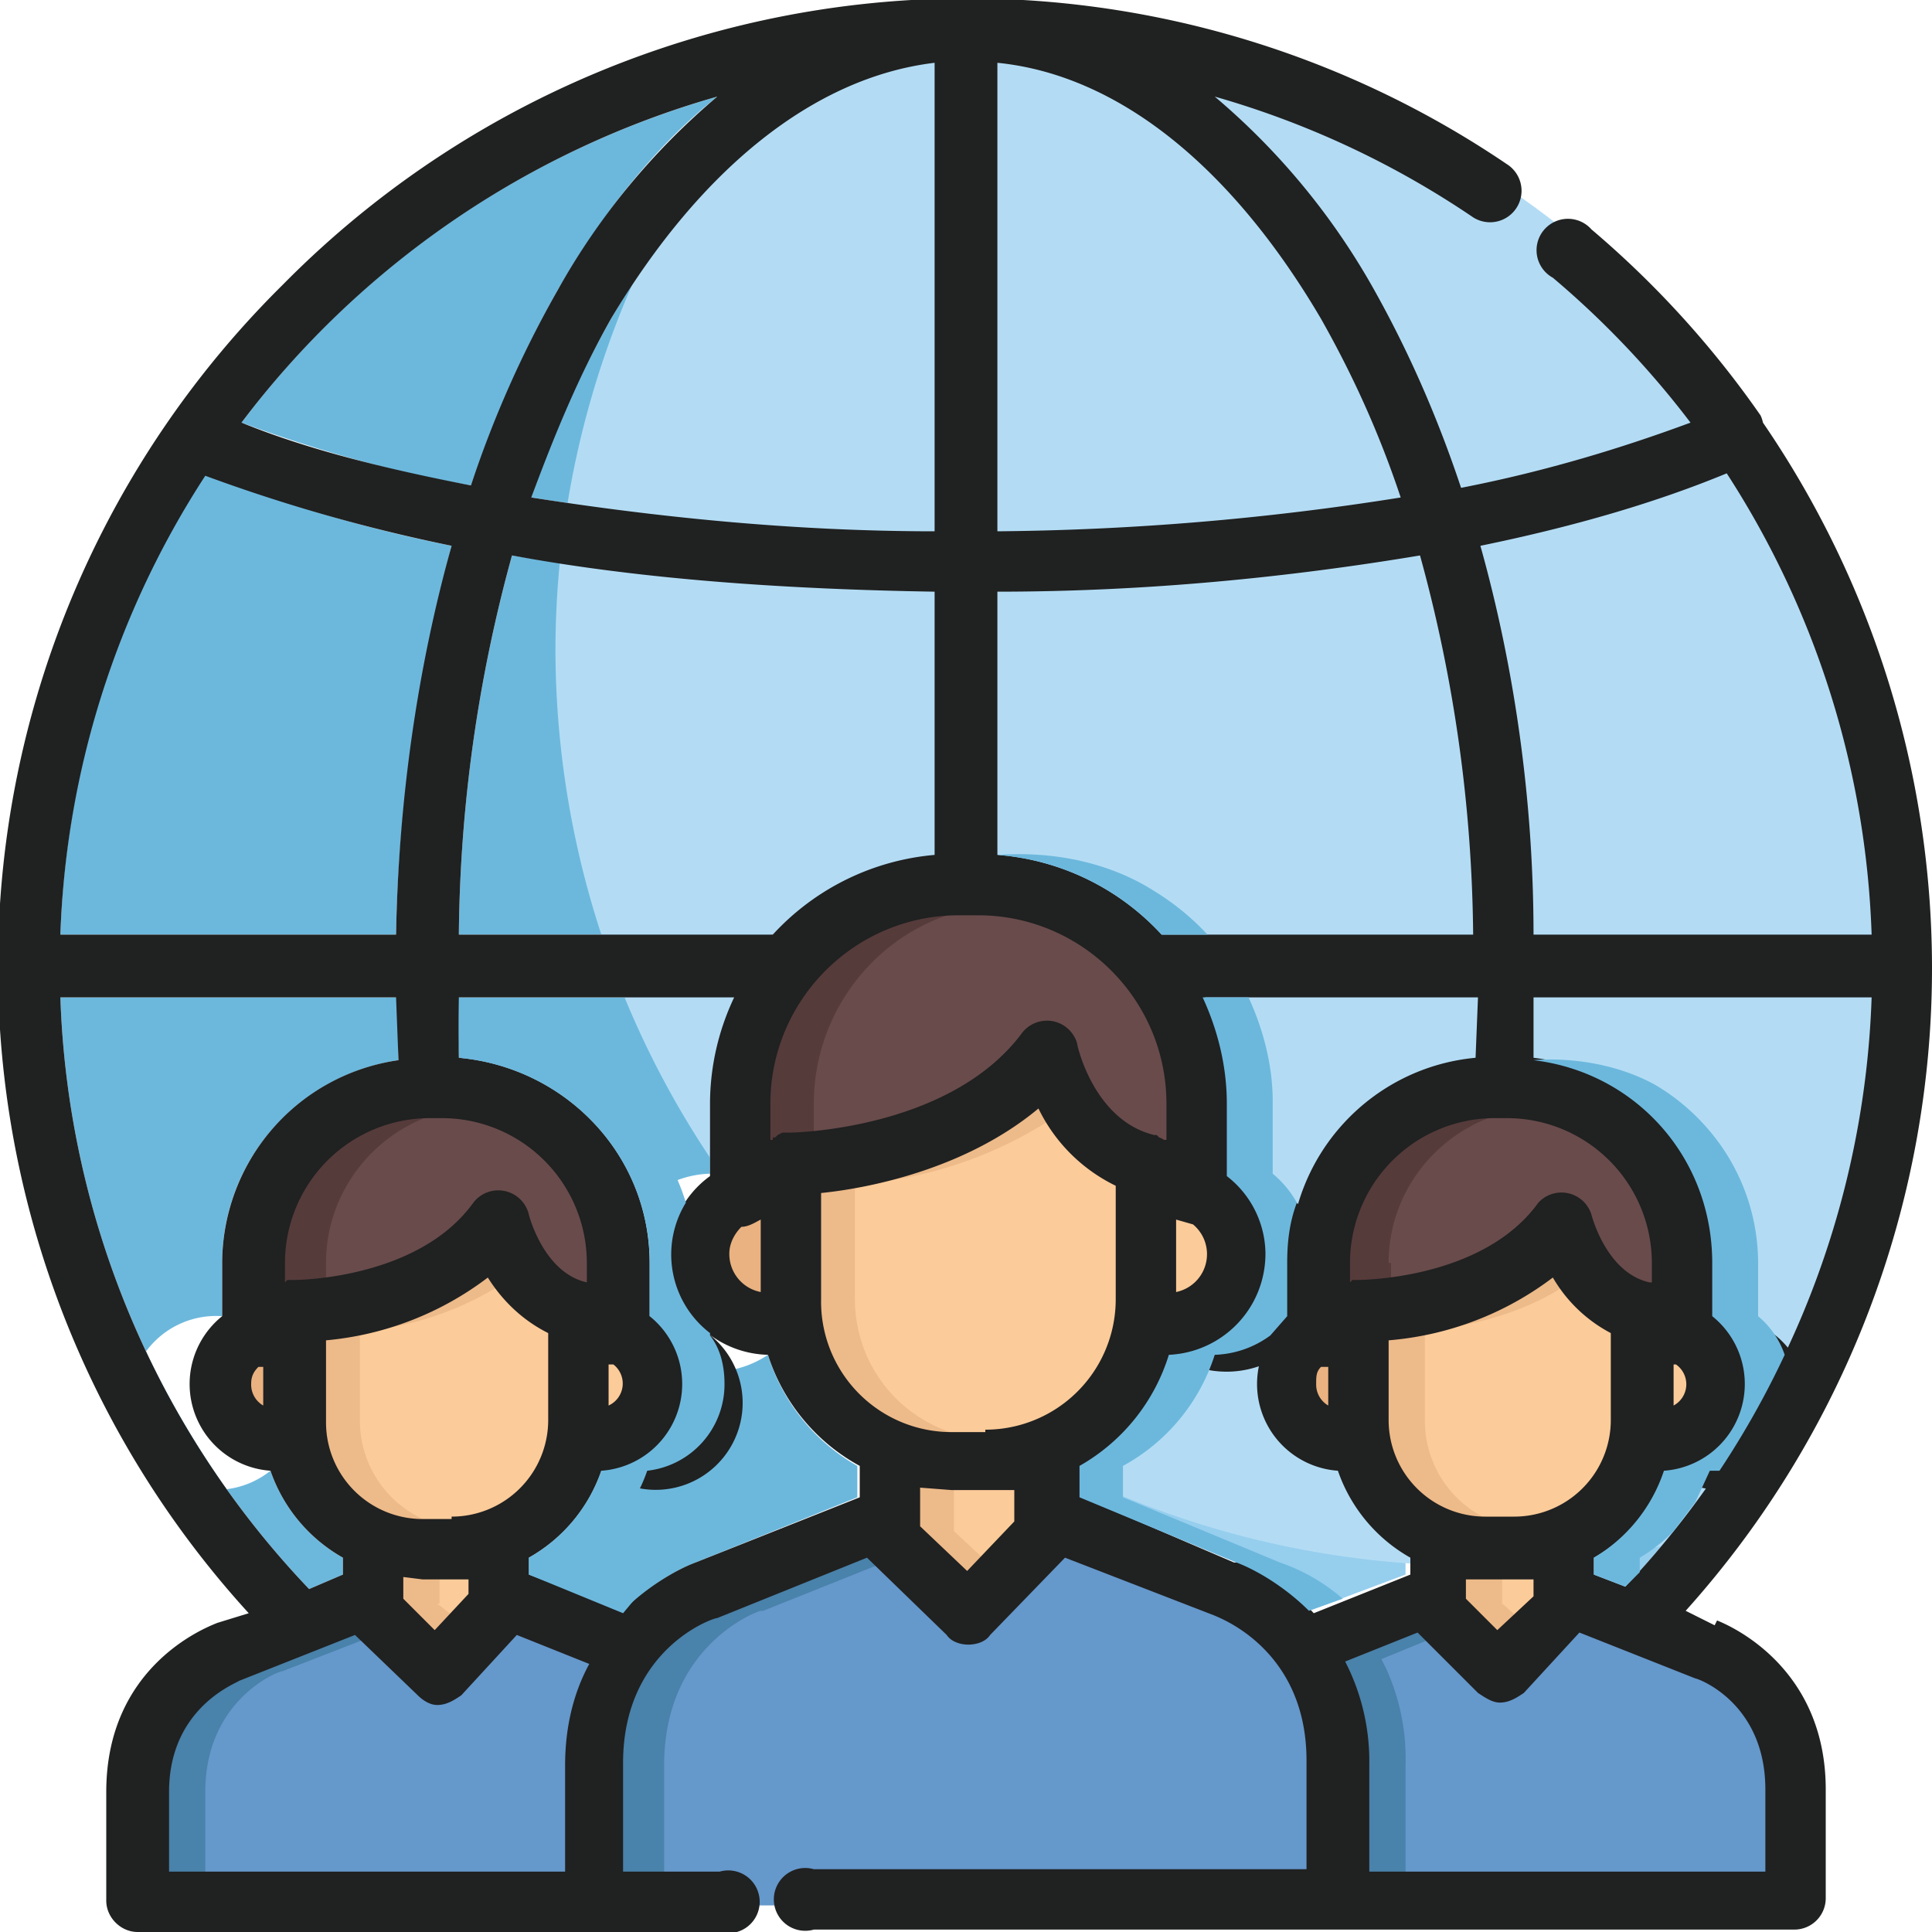 <svg xmlns="http://www.w3.org/2000/svg" viewBox="0 0 80 80">
    <path fill="#B3DCF4" d="M50.3 4a29 29 0 016.6 8c1.4 2.5 2.6 5.2 3.6 8.2 3.6-.7 8-2.1 10.7-3.2-4.8-6.4-12.1-13-20.9-13z"/>
    <path fill="#6CB8DD" d="M22 20.6A112 112 0 0038.7 22V2.6c-5 .5-9.7 4.3-13.4 10.6a42.3 42.3 0 00-3.3 7.4z"/>
    <path fill="#B3DCF4" d="M61.3 22.6c1.4 5 2.2 10.5 2.3 16.1h13.8a37.2 37.2 0 00-6-19 56.4 56.4 0 01-10.1 2.9z"/>
    <path d="M10 17.5c2.7 1 6 2 9.5 2.6 1-2.9 2.2-5.6 3.6-8.1 2-3.4 4.1-6 6.6-8-8 2.3-14.8 7-19.7 13.5zm6.4 21.2c.1-5.6 1-11.1 2.3-16.1a59 59 0 01-10.2-3 37.2 37.2 0 00-6 19.1h14z" fill="#6CB8DD"/>
    <path d="M63.6 41.3a69.3 69.3 0 01-.1 2.5c4.2.6 7.4 4.2 7.4 8.5v2.2a3.6 3.6 0 01-2 6.4 6.6 6.6 0 01-2.9 3.6v.7l1.3.5a37.3 37.3 0 0010.2-24.4h-14zm-12.8 4.4v3a4.1 4.1 0 011.6 3.2c0 2.3-1.8 4.1-4 4.2a8 8 0 01-3.7 4.6V62l6.5 2.7c.8.3 2 1 3 2l4-1.5v-.7a6.6 6.6 0 01-3-3.6 3.6 3.6 0 11-2-6.4v-2.2c0-4.4 3.5-8 7.8-8.5a67.1 67.1 0 000-2.5H49.9c.6 1.3 1 2.8 1 4.4z" fill="#96CEEE"/>
    <path d="M31.9 38.7h.1a10.3 10.3 0 016.7-3.3V24.5A114 114 0 0121.2 23 61 61 0 0019 38.7h13zm-5 13.6v2.2a3.6 3.6 0 01-2 6.4 6.6 6.6 0 01-3 3.6v.7l3.9 1.6a8 8 0 013-2.1l6.7-2.7v-1.3a8 8 0 01-3.7-4.6 4.1 4.1 0 11-2.4-7.5v-3c0-1.5.3-3 1-4.3H18.9l.1 2.5c4.4.4 7.9 4 7.9 8.5z" fill="#6CB8DD"/>
    <path d="M41.3 2.6V22c5.9 0 11.6-.6 16.7-1.4-1-2.7-2-5.1-3.3-7.4C51 7 46.3 3.2 41.3 2.6zm0 21.9v10.9a10.3 10.3 0 016.8 3.3h13c-.2-5.5-1-10.8-2.3-15.7-5.4 1-11.3 1.4-17.5 1.5z" fill="#B3DCF4"/>
    <path fill="#6CB8DD" d="M12.8 65.8l1.4-.6v-.7a6.6 6.6 0 01-3-3.6 3.6 3.6 0 11-2-6.4v-2.2c0-4.3 3.2-7.8 7.3-8.4a68.9 68.9 0 010-2.6h-14a37.3 37.3 0 0010.3 24.5z"/>
    <path fill="#B3DCF4" d="M40.7 1a37 37 0 00-8.3 1A37.9 37.9 0 0023 26.8a38 38 0 0047.2 36.9c5.6-6.6 9-15.2 9-24.5 0-21-17.3-38.1-38.6-38.1z"/>
    <path d="M18.3 45.9h-.6a6.4 6.4 0 00-6.4 6.4v1.4l.6-.2h.2c.1 0 5.5 0 7.9-3.4a.8.8 0 01.8-.3c.3 0 .6.3.7.6 0 .1.6 2.6 2.6 3v.1l.6.2v-1.4a6.4 6.4 0 00-6.4-6.4zm44.1 0h-.6a6.4 6.4 0 00-6.4 6.4v1.4l.6-.2h.1a.9.9 0 01.1 0s5.4 0 7.8-3.4a.9.9 0 01.9-.3c.3 0 .6.3.6.6 0 .1.7 2.6 2.7 3v.1l.6.2v-1.4a6.4 6.4 0 00-6.4-6.4zm-22-8.5h-.7a8.2 8.2 0 00-8.2 8.3v2.5l.7-.6v-.1h.1l.1-.1h.2a.9.9 0 01.1 0c.1 0 6.9-.1 10-4.4a.9.9 0 01.8-.3c.3 0 .6.3.7.6 0 .2.8 3.5 3.4 4h.1l.1.1h.1a.7.7 0 010 .1l.8.6v-2.4c0-4.6-3.7-8.3-8.2-8.3z" fill="#694B4B"/>
    <path d="M13.5 52.3c0-3.3 2.5-6 5.6-6.4a6.4 6.4 0 00-.8 0h-.6a6.4 6.4 0 00-6.4 6.4v1.4l.6-.2h.2a11.6 11.6 0 001.4-.2v-1zm44 0c0-3.3 2.5-6 5.7-6.4a6.4 6.4 0 00-.8 0h-.6a6.4 6.4 0 00-6.4 6.4v1.4l.6-.2h.1a.9.9 0 01.1 0l1.4-.2v-1zm-23.8-6.6c0-4.3 3.3-7.9 7.5-8.2a8.3 8.3 0 00-.7 0h-.8a8.2 8.2 0 00-8.2 8.2v2.5l.7-.6v-.1h.1l.1-.1h.2a.9.9 0 01.1 0l1-.1v-1.6z" fill="#563B3B"/>
    <path fill="#FBCB99" d="M62.7 65h-1.9l-.5-.1v1.5l1.8 1.7 1.8-1.9V65h-1.2z"/>
    <path fill="#E9B280" d="M54.7 56.2h-.2v.1a1.5 1.5 0 00.2 2.2l.7.5v-3l-.6.2a.8.8 0 01-.1 0z"/>
    <path d="M64.7 52.6l-.3-.4-.4.3c-2.2 1.9-5 2.4-6.5 2.6H57v3.7a4.5 4.5 0 004.4 4.5h1.2a4.5 4.5 0 004.5-4.5V55h-.3a5.5 5.5 0 01-2.2-2.3zm-44.1 0l-.3-.4-.3.3a12.7 12.7 0 01-6.6 2.6H13v3.7a4.5 4.5 0 004.5 4.5h1.1a4.5 4.5 0 004.5-4.5V55h-.2c-1-.5-1.7-1.2-2.3-2.3zm-2 12.4h-1.9l-.4-.1v1.5l1.7 1.7 1.8-1.9V65h-1.2zm7-8.8h-.2l-.6-.2v3l.6-.5a1.5 1.5 0 00.3-2.2l-.1-.1zm44 0h-.1a.8.8 0 01-.1 0l-.6-.2v3l.7-.5a1.5 1.5 0 00.2-2.2v-.1zM43.3 45.7l-.3-.5-.4.4A15.4 15.4 0 0134 49h-.4v4.8c0 3.2 2.6 5.8 5.8 5.8h1.4c3.2 0 5.8-2.6 5.8-5.8v-5l-.2-.1c-1.6-.7-2.6-2-3.1-3z" fill="#FBCB99"/>
    <path d="M59 58.8v-3.7h.3c1.3-.2 3.7-.6 5.7-2a6.7 6.7 0 01-.3-.5l-.3-.4-.4.3c-2.2 1.9-5 2.4-6.5 2.6H57v3.7a4.5 4.5 0 004.4 4.5H63a4.5 4.5 0 01-4-4.5zm-44.1 0v-3.7h.3a13 13 0 005.7-2 6.7 6.7 0 01-.3-.5l-.3-.4-.3.3a12.7 12.7 0 01-6.6 2.6H13v3.7a4.5 4.5 0 004.5 4.5H19a4.5 4.5 0 01-4.1-4.5zm20.5-5V49h.4a17 17 0 007.8-2.7 8 8 0 01-.3-.6l-.3-.5-.4.4A15.4 15.4 0 0134 49h-.4v4.8c0 3.2 2.6 5.8 5.8 5.8H41a5.8 5.8 0 01-5.6-5.8z" fill="#EDBA89"/>
    <path fill="#FBCB99" d="M49.6 50.3h-.2a.8.8 0 01-.4-.2l-.7-.5V54l.5-.1a2 2 0 001.5-2 2 2 0 00-.6-1.5h-.1z"/>
    <path fill="#E9B280" d="M30.7 50.3h-.2v.2a2 2 0 00.9 3.4l.5.1v-4.5l-.7.6a.8.8 0 01-.5.2z"/>
    <path fill="#FBCB99" d="M40.8 61.3h-2.7l-.4-.2v2.3l2.4 2.3 2.4-2.5v-2h-.4a7.6 7.6 0 01-1.3.1z"/>
    <path d="M62.2 66.4V65h-1.4l-.5-.1v1.5l1.8 1.7.9-1-.8-.7zm-44 0V65h-1.5l-.4-.1v1.5l1.7 1.7 1-1-.9-.7zm21.3-3v-2h-.1l-1.3-.2h-.4v2.2l2.4 2.3.9-.9-1.5-1.4z" fill="#EDBA89"/>
    <path fill="#E9B280" d="M10.6 56.2h-.1l-.1.1a1.5 1.5 0 00.3 2.2l.6.5v-3l-.5.2a.8.8 0 01-.2 0z"/>
    <path d="M50.5 66.6L44 64.1l-3.3 3.4a.8.8 0 01-1.2 0l-3.3-3.1-.2-.3-6.4 2.5c-.2.1-4.1 1.5-4.1 6.5v5.8h29v-5.8c0-5-3.9-6.4-4-6.5zM18.6 70a.9.9 0 01-.6.2.8.8 0 01-.6-.2l-2.7-2.6-5 2c-.2 0-3.2 1.1-3.2 5V78h17.3v-4.8a9 9 0 01.9-4l.2-.4-3.7-1.5-2.6 2.7zm51.8-.7l-5.1-2-2.6 2.7a.9.9 0 01-.6.2.8.8 0 01-.6-.2l-2.7-2.7-3.6 1.5.2.4a9 9 0 01.8 4V78h17.3v-3.7c0-3.8-3-5-3.1-5z" fill="#6598CB"/>
    <path d="M31.6 66.7l5-2-.4-.3-.2-.3-6.4 2.5c-.2.1-4.1 1.5-4.1 6.5v4.8h2v-4.8c0-5 3.9-6.4 4-6.4zm-20 2.5a1 1 0 00.1 0l3.6-1.4-.6-.5-5 2c-.2 0-3.2 1.1-3.2 5v3.6h2v-3.7c0-3.8 3-5 3.2-5zm45.8-.1l-.2-.4 2.2-.9-.6-.5-3.6 1.4.2.4a9 9 0 01.8 4v4.8h2v-4.8a9 9 0 00-.8-4z" fill="#4982AA"/>
    <path fill="#202121" d="M71 67.3l-1.2-.6A39.8 39.8 0 0080 40a40 40 0 00-7-22.5 1.3 1.3 0 00-.1-.3 40.1 40.1 0 00-7-7.7 1.3 1.3 0 10-1.6 2 37.6 37.6 0 015.7 6c-2.7 1-5.9 2-9.5 2.7-1-3-2.2-5.7-3.6-8.2a29 29 0 00-6.6-8A37.2 37.2 0 0161 9a1.3 1.3 0 101.4-2.2 39.8 39.8 0 00-50.7 5 39.7 39.7 0 00-1.4 55l-1.3.4c-.5.2-4.6 1.8-4.6 7v4.5c0 .7.6 1.3 1.3 1.3h24.1a1.3 1.3 0 100-2.5h-4V73c0-4.7 3.7-6 3.9-6l6.2-2.5 3.3 3.2c.2.3.6.4.9.4.3 0 .7-.1.9-.4l3.1-3.2 6.2 2.4c.2.1 3.8 1.4 3.8 6v4.5H33.7a1.3 1.3 0 100 2.5h40.6a1.3 1.3 0 001.3-1.3v-4.5c0-5.1-4-6.8-4.5-7zm-5-2v-.8a6.6 6.6 0 003-3.6 3.6 3.6 0 102-6.4v-2.2c0-4.3-3.3-8-7.5-8.5v-2.5h14a37.3 37.3 0 01-10.2 24.4l-1.3-.5zm-11.5-8c0-.3 0-.5.2-.7h.3v1.6a1 1 0 01-.5-.9zm-13.7 2h-1.4a5.4 5.4 0 01-5.4-5.5v-4.4c2-.2 6-1 9-3.5a6.9 6.9 0 003.2 3.2v4.7a5.4 5.4 0 01-5.4 5.4zm-10.6-7.4c0-.4.2-.8.5-1.1.3 0 .6-.2.8-.3v3a1.6 1.6 0 01-1.3-1.6zM32 38.7H19A61 61 0 0121.2 23c5.4 1 11.4 1.4 17.5 1.5v10.9a10.3 10.3 0 00-6.7 3.3 1.3 1.3 0 00-.1 0zM16.7 65.3l.8.1h1.9v.6L18 67.5l-1.3-1.3v-.9zm2-2.4h-1.2a4 4 0 01-4-4v-3.4a13 13 0 006.7-2.6c.5.8 1.3 1.7 2.5 2.3v3.6a4 4 0 01-4 4zm-8.3-5.6c0-.3.1-.5.3-.7h.2v1.6a1 1 0 01-.5-.9zm14.8-.8h.2a1 1 0 01-.2 1.7v-1.7zm-.9-3.4c-1.8-.4-2.4-2.8-2.4-2.8a1.3 1.3 0 00-2.3-.5C17.3 53 12.2 53 12.2 53h-.3l-.1.1v-.8a6 6 0 016-6h.5a6 6 0 016 6v.8zM2.5 38.7a37.2 37.2 0 016-19 70 70 0 0010.2 2.9c-1.4 5-2.2 10.5-2.3 16.1H2.6zm45.8 7v1.5a1.2 1.2 0 00-.1 0 .8.8 0 00-.2-.1l-.1-.1a1.3 1.3 0 00-.1 0c-2.5-.6-3.2-3.7-3.2-3.8a1.3 1.3 0 00-2.3-.4c-3 4-9.5 4.1-9.6 4.1H32.4l-.2.1-.1.1H32v.1h-.1v-1.5c0-4.3 3.5-7.8 7.8-7.8h.8c4.3 0 7.8 3.5 7.8 7.8zM38.7 2.6V22c-5.9 0-11.6-.6-16.7-1.4 1-2.7 2-5.1 3.3-7.4C29 7 33.7 3.2 38.7 2.6zm10 47.9l.7.2a1.6 1.6 0 01-.7 2.8v-3zm-.6-11.8a10.3 10.3 0 00-6.8-3.3V24.5c6.2 0 12.1-.6 17.5-1.5A61 61 0 0161 38.7H48zm13.7 7.6h.6a6 6 0 016 6v.8h-.1c-1.8-.4-2.4-2.8-2.4-2.8a1.3 1.3 0 00-2.2-.5C61.4 53 56.3 53 56.2 53H56l-.1.1v-.8a6 6 0 015.9-6zm7.5 10.2h.1a1 1 0 01-.1 1.7v-1.7zm-11.8-1a13 13 0 006.8-2.6 6 6 0 002.4 2.3v3.6a4 4 0 01-4 4h-1.2a4 4 0 01-4-4v-3.3zm3.3 9.9h2.7v.7L62 67.5l-1.3-1.3v-.8zm10.7-45.8a37.4 37.4 0 016 19.1h-14c0-5.6-.8-11.1-2.2-16.1 3.9-.8 7.3-1.8 10.2-3zm-16.8-6.4c1.3 2.3 2.4 4.7 3.3 7.4A112 112 0 0141.3 22V2.6c5 .5 9.7 4.3 13.4 10.6zM29.7 4a29 29 0 00-6.6 8 45.1 45.1 0 00-3.6 8.1c-3.6-.7-6.8-1.5-9.5-2.6A37.6 37.6 0 0129.7 4zM2.6 41.3h13.8l.1 2.6a8.5 8.5 0 00-7.3 8.4v2.2a3.6 3.6 0 002 6.4 6.6 6.6 0 003 3.6v.7l-1.4.6A37.3 37.3 0 012.5 41.3zm12.8 36.2H7v-3.3c0-3.5 2.8-4.5 2.9-4.6l4.8-1.9 2.6 2.5c.2.2.5.4.8.4.4 0 .7-.2 1-.4l2.3-2.5 3 1.2c-.6 1.1-1 2.5-1 4.2v4.4h-7.9zm13.4-12.8c-.8.3-2 1-3 2l-3.9-1.5v-.7a6.6 6.6 0 003-3.6 3.6 3.6 0 102-6.4v-2.2c0-4.5-3.5-8.1-7.9-8.5a66.5 66.5 0 010-2.5h11.4a10.3 10.3 0 00-1 4.4v3a4.1 4.1 0 00-1.7 3.2 4.2 4.2 0 004.1 4.2 8 8 0 003.8 4.6V62l-6.8 2.7zm11.3.4l-2-1.9v-1.6l1.3.1H42V63l-2 2.1zm11-.4L44.8 62v-1.3a8 8 0 003.7-4.6 4.1 4.1 0 102.4-7.5v-3c0-1.5-.4-3-1-4.3h11.3l-.1 2.5c-4.3.4-7.7 4-7.7 8.5v2.2a3.6 3.6 0 002 6.4 6.6 6.6 0 003 3.6v.7l-4 1.6a8 8 0 00-3.1-2.1zm22 12.8H56.7V73a9 9 0 00-1-4.2l3-1.2 2.5 2.5c.3.2.6.4.9.4.4 0 .7-.2 1-.4l2.3-2.5 4.8 1.9c.1 0 2.9 1 2.9 4.6v3.3z"/>
    <path d="M72.8 54.5v-2.2a8.5 8.5 0 00-2.3-5.8 8.6 8.6 0 00-2-1.6c-2.4-1.3-5-1-5-1 4.2.5 7.4 4 7.4 8.4v2.2a3.6 3.6 0 01-2 6.4 6.6 6.6 0 01-2.9 3.6v.7l1.3.5.6-.6v-.6a6.6 6.6 0 001.4-1.1l.9-1.2.6-1.3h.4a37.3 37.3 0 002.7-4.8 3.6 3.6 0 00-1.1-1.6zM53 64.7L46.5 62v-1.3a8 8 0 003.8-4.6 4.1 4.1 0 002.3-.8l.7-.8v-2.2c0-.9.1-1.7.4-2.5a4.2 4.2 0 00-1-1.2v-3c0-1.5-.4-3-1-4.3h-1.9c.6 1.3 1 2.8 1 4.4v3a4.1 4.1 0 011.6 3.2c0 2.3-1.8 4.1-4 4.2a8 8 0 01-3.7 4.6V62l6.5 2.7c.8.3 2 1 3 2l1.4-.5a7.8 7.8 0 00-2.6-1.5zm-23.6-9.5a4.1 4.1 0 01-1-5.4 8.5 8.5 0 00-2.6-4 8.5 8.5 0 00-2.3-1.4c-2.3-.9-4.5-.6-4.5-.6 4.4.4 7.9 4 7.9 8.5v2.2a3.6 3.6 0 01-2 6.4 6.6 6.6 0 01-3 3.6v.7l3.9 1.6.5-.6-2.5-1v-.7a6.6 6.6 0 003-3.6 3.6 3.6 0 003.2-3.6c0-.8-.2-1.5-.6-2zM48 38.7h2a10.4 10.4 0 00-2.2-1.8c-1.4-.9-3.6-1.7-6.5-1.5a10.3 10.3 0 016.8 3.3z" fill="#6CB8DD"/>
</svg>
